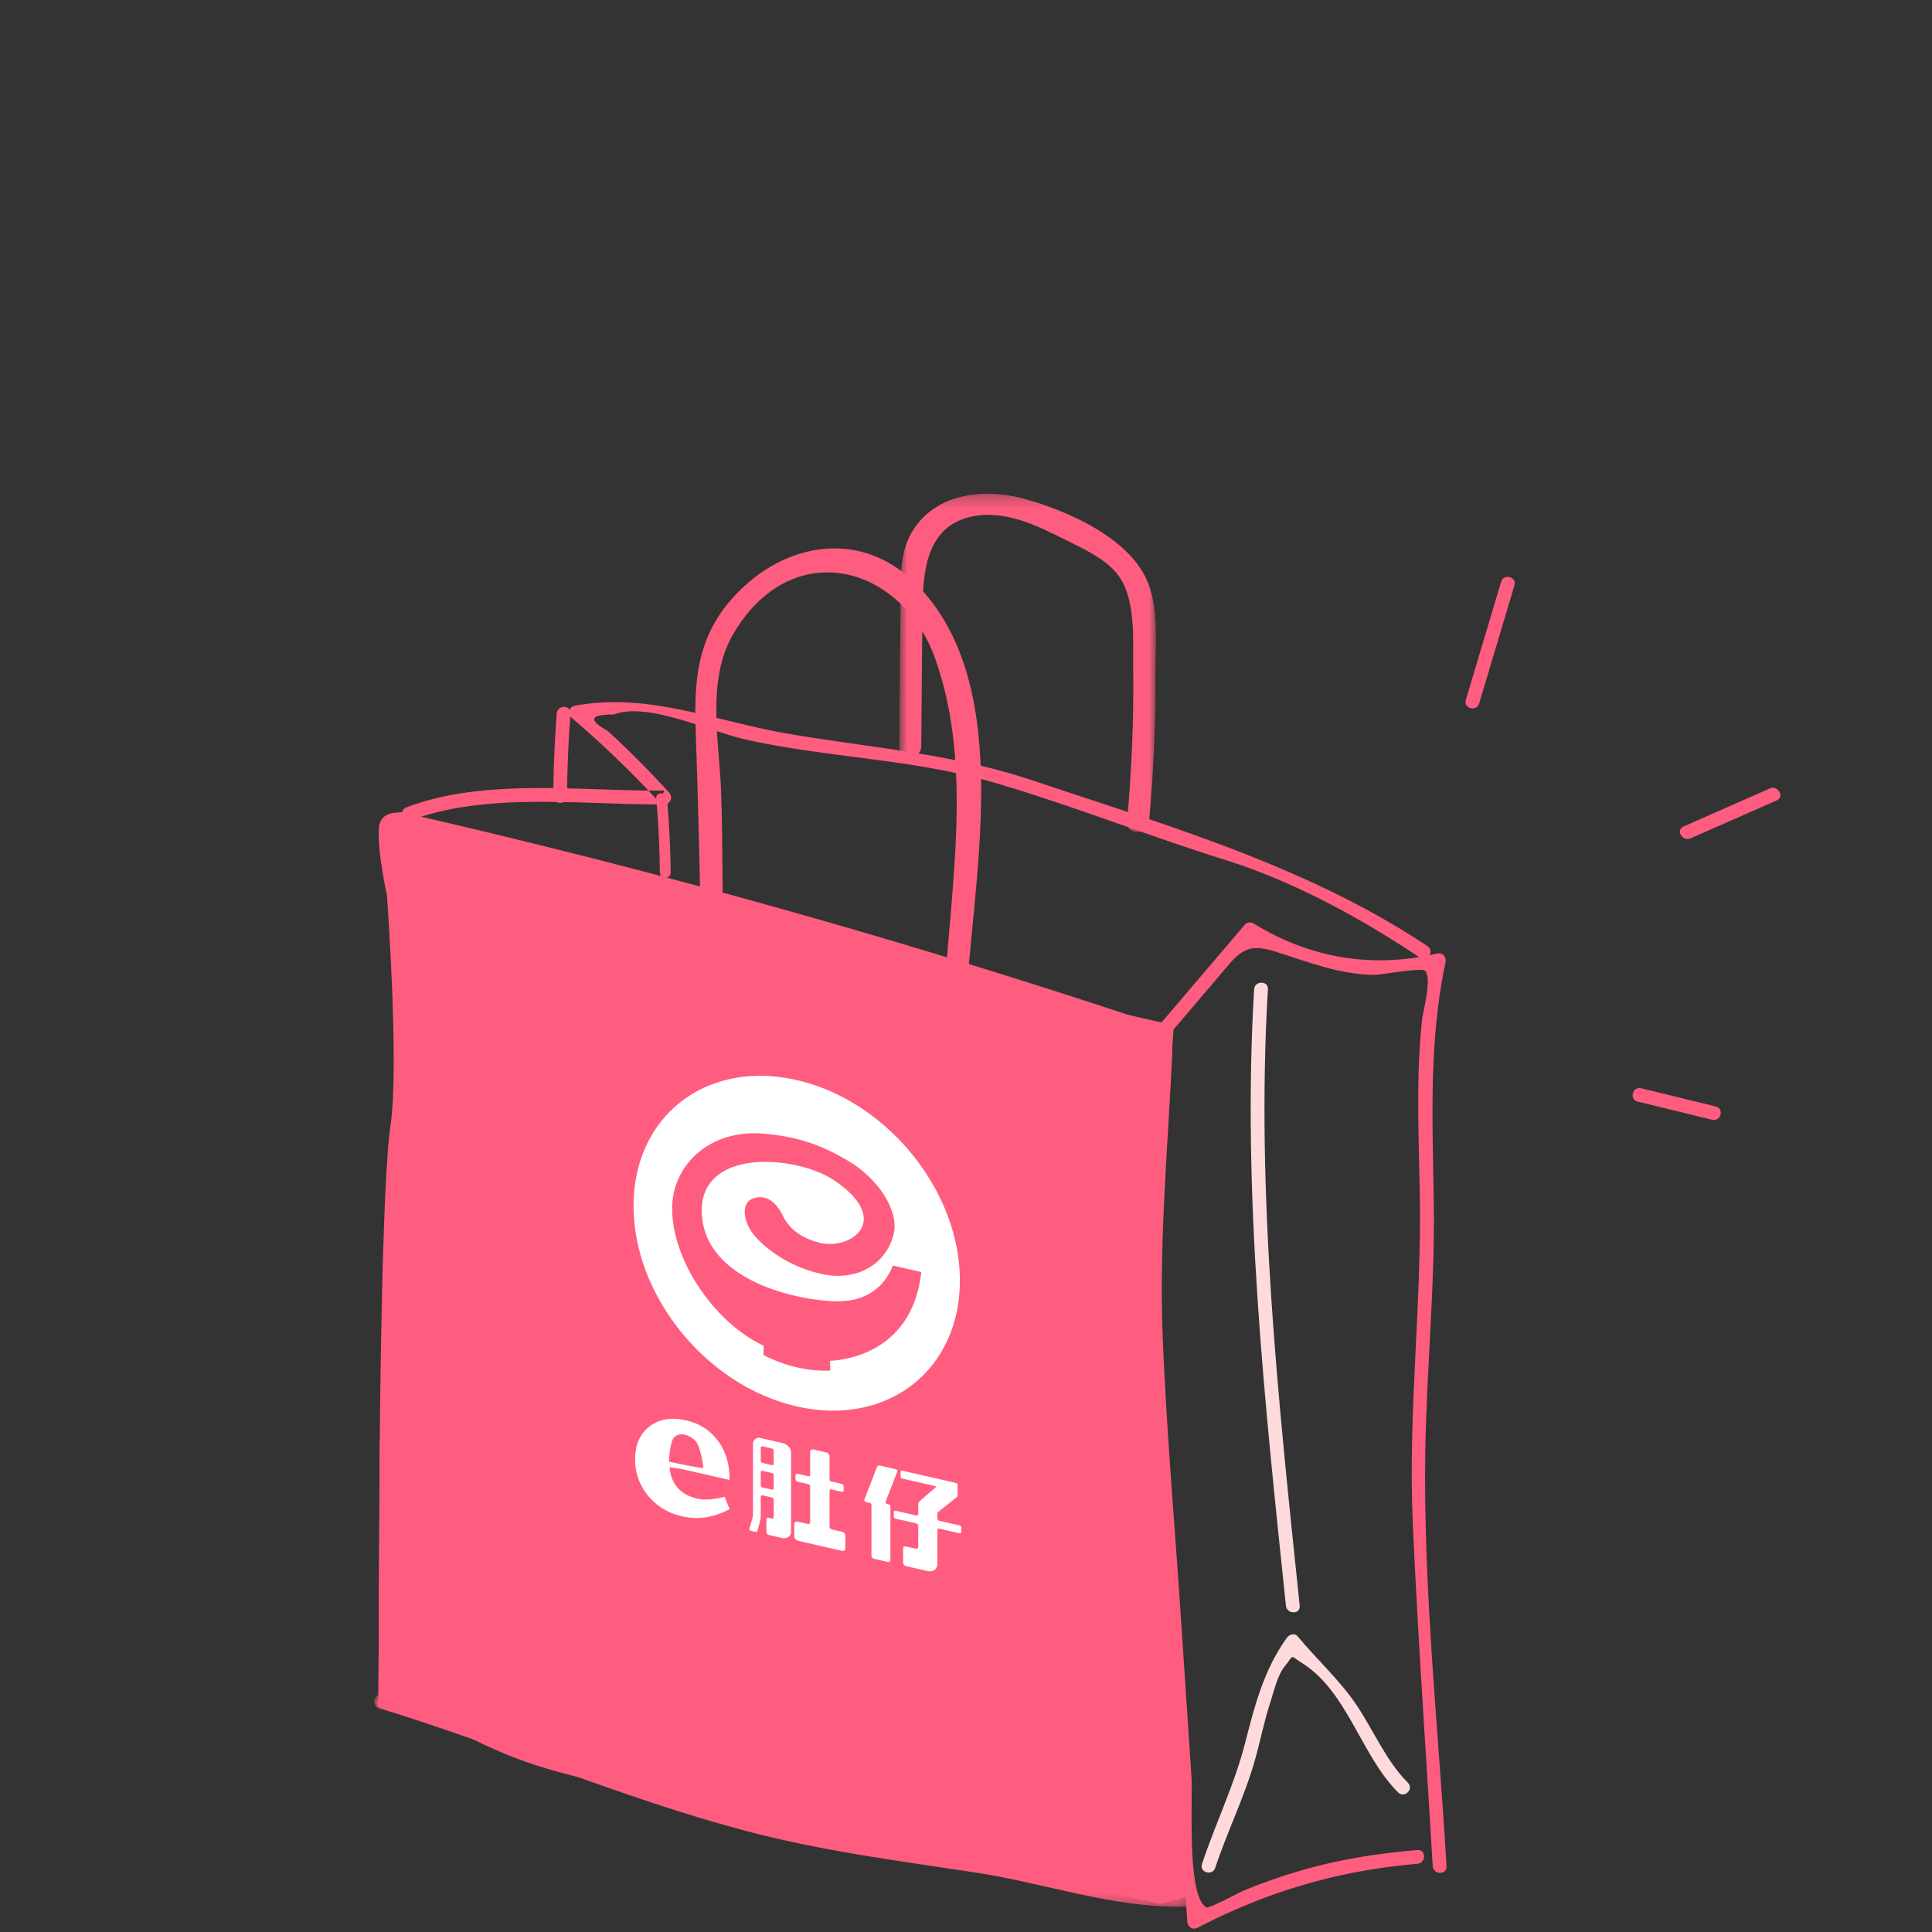 <svg xmlns="http://www.w3.org/2000/svg" xmlns:xlink="http://www.w3.org/1999/xlink" width="160" height="160" viewBox="0 0 160 160">
    <rect x="0" y="0" width="160" height="160" fill="#333333" stroke="none"/>
    <defs>
        <path id="a" d="M0 .171h67.72v17.575H0z"/>
        <path id="c" d="M.808.28h21.254v28.013H.808z"/>
    </defs>
    <g fill="none" fill-rule="evenodd">
        <path fill="#FF5D7F" d="M122.493 58.27c.976-3.265 1.95-6.53 2.927-9.796.21-.704-.89-1.007-1.1-.303-.977 3.265-1.953 6.53-2.928 9.796-.211.705.89 1.006 1.1.303M139.995 69.432l7.153-3.151c.671-.295.09-1.28-.577-.985-2.383 1.05-4.768 2.1-7.15 3.151-.672.295-.092 1.28.574.985M135.612 91.226l6.184 1.51c.713.174 1.017-.927.303-1.102l-6.183-1.508c-.713-.174-1.018.926-.304 1.1M96.834 85.675l4.047-4.75c1.683-1.977 2.193-2.917 4.71-2.128 2.77.87 5.21 1.878 8.185 1.944.434.01 3.89-.621 4.215-.362.66.524-.147 3.33-.23 4.112-.499 4.774-.269 9.578-.179 14.365.17 9.103-.985 18.166-.582 27.268.42 9.48 1.096 18.955 1.654 28.427.044.73 1.185.735 1.142 0-.72-12.21-2.127-24.605-1.698-36.84.21-6.009.726-11.988.643-18.007-.094-6.746-.444-13.382.975-20.035.092-.43-.264-.804-.702-.701-5.358 1.254-10.54.39-15.214-2.501-.2-.125-.532-.098-.69.088l-7.082 8.312c-.474.557.33 1.368.806.808"/>
        <path fill="#FF5D7F" d="M95.94 87.125c-.53 11.757-.853 23.197-.072 34.948l2.46 37.082c.03.44.46.702.858.493 5.748-3.006 11.737-4.752 18.198-5.294.726-.06.734-1.202 0-1.14-3.034.253-6.023.701-8.966 1.504a45.281 45.281 0 0 0-5.64 1.947c.05-.02-2.659 1.397-2.845 1.306-1.68-.82-1.135-8.945-1.266-10.905l-.859-12.954c-.515-7.76-1.194-15.532-1.514-23.302-.321-7.862.434-15.832.788-23.685.033-.734-1.108-.732-1.141 0"/>
        <path fill="#FF5D7F" d="M97.21 84.912l-6.342-1.456-23.625-6.97-30.17-7.69-3.1-1.347s-2.447-.775-2.594 1.149c-.148 1.922.665 5.522.665 5.522s1.036 14.197.296 19.077c-.74 4.88-.888 26.028-.888 26.028l-.117 22.096s-1.21-2.358 5.328 1.372c6.212 3.55 9.826 4.107 14.435 5.257 4.609 1.15 17.032 4.7 17.032 4.7l13.161 1.774 14.789 3.253 2.54-.675-3.117-47.097 1.707-24.993z"/>
        <path fill="#FF5D7F" d="M93.53 84.081a658.278 658.278 0 0 0-60.168-16.794c-.715-.163-1.02.937-.303 1.101a658.255 658.255 0 0 1 60.166 16.794c.7.232 1-.87.304-1.1"/>
        <g transform="translate(31 140.165)">
            <mask id="b" fill="#fff">
                <use xlink:href="#a"/>
            </mask>
            <path fill="#FF5D7F" d="M.399 1.3c10.251 3.136 20 7.422 30.405 10.173 6.314 1.67 12.596 2.466 19.027 3.446 5.88.898 11.313 2.939 17.338 2.822.733-.014.735-1.155 0-1.14-6.436.124-12.4-2.164-18.71-3.008-6.425-.86-12.65-1.93-18.91-3.64C19.7 7.26 10.432 3.174.701.198c-.704-.215-1.004.886-.303 1.1" mask="url(#b)"/>
        </g>
        <path fill="#FFDADD" d="M100.642 154.682c.994-3.01 2.424-5.866 3.284-8.917.453-1.605.771-3.25 1.291-4.834.295-.895.582-2.209 1.174-2.926.82-.99.354-.964 1.44-.28 3.775 2.376 4.899 7.69 7.959 10.72.521.517 1.33-.29.806-.807-1.82-1.802-2.87-4.408-4.304-6.507-1.386-2.031-3.253-3.718-4.822-5.614-.256-.309-.702-.153-.896.115-1.912 2.646-2.672 5.65-3.474 8.772-.884 3.438-2.448 6.61-3.558 9.974-.23.7.87 1 1.1.304M103.86 81.929c-1.01 16.928.876 34.212 2.635 51.054.076.722 1.218.73 1.142 0-1.759-16.842-3.646-34.126-2.635-51.054.044-.734-1.098-.731-1.141 0"/>
        <path fill="#FF5D7F" d="M118.204 78.342c-9.986-6.627-21.364-9.908-32.636-13.695-6.697-2.25-13.446-2.71-20.354-3.892-5.94-1.017-11.57-3.465-17.66-2.296-.407.079-.568.685-.253.954a82.768 82.768 0 0 1 7.31 7.035c.136-.325.27-.65.404-.975-6.76.064-14.927-1.08-21.364 1.396-.678.26-.384 1.365.303 1.1 6.294-2.422 14.398-1.293 21.061-1.354.509-.005.735-.614.404-.974a82.802 82.802 0 0 0-3.533-3.645 52.273 52.273 0 0 0-1.588-1.487c-1.609-.902-1.43-1.346.536-1.333 2.736-1.092 7.997 1.416 10.91 2.067 6.8 1.519 13.832 1.599 20.549 3.559 6.438 1.879 12.709 4.388 19.113 6.394 5.791 1.815 11.185 4.79 16.222 8.131.613.408 1.186-.58.576-.985"/>
        <path fill="#FF5D7F" d="M46.108 59.09a97.83 97.83 0 0 0-.288 6.848c-.004.735 1.137.736 1.141 0a97.29 97.29 0 0 1 .288-6.848c.057-.733-1.085-.73-1.14 0M54.344 66.128c.182 2.039.282 4.08.303 6.127.007.575.9.577.895 0a78.771 78.771 0 0 0-.304-6.127c-.05-.57-.944-.574-.894 0"/>
        <path fill="#FFF" d="M79.492 106.048c0 7.463-6.05 12.13-13.512 10.422-7.462-1.707-13.511-9.14-13.511-16.603 0-7.462 6.049-12.128 13.51-10.42 7.463 1.706 13.513 9.139 13.513 16.601M69.755 128.439l-3.671-.84c-.152-.034-.304-.194-.304-.346v-1.018c0-.18.134-.256.304-.217l.812.185c.09.022.197-.034.197-.133v-2.992c0-.063-.063-.148-.125-.163l-.912-.208a.233.233 0 0 1-.178-.229v-.268c0-.107.054-.184.178-.156l.912.21c.062.013.125-.053.125-.115v-1.912c0-.115.125-.23.25-.202l1.098.252c.126.028.26.193.26.318v1.911c0 .072.063.158.134.174l.867.199c.107.024.17.11.17.217v.304c0 .088-.09.149-.17.13l-.84-.192c-.09-.02-.161.008-.161.098v2.992c0 .09.116.205.205.226l.849.194c.152.035.25.2.25.343v1.018c0 .152-.107.253-.25.22zm-5.682-6.284a.175.175 0 0 0-.133-.165l-.814-.186c-.053-.012-.125.034-.125.105v1.1c0 .062.063.156.134.173l.805.184c.062.014.133-.04.133-.112v-1.099zm0-2.02c0-.08-.071-.158-.142-.174l-.805-.184c-.053-.013-.125.042-.125.114v1.098c0 .062.063.149.134.165l.805.184c.062.014.133-.032.133-.103v-1.1zm1.206 7.155a.647.647 0 0 1-.509.08l-1.116-.255a.258.258 0 0 1-.18-.22v-1.09c0-.071.073-.135.153-.116l.33.075c.063.014.116-.018.116-.098V124.2c0-.08-.071-.167-.142-.184l-.787-.18c-.07-.016-.143.048-.143.12v1.518c0 .161-.018.326-.053.47l-.223.85c-.018.051-.09.088-.161.072l-.41-.095c-.082-.017-.108-.13-.09-.19l.231-.768c.046-.16.063-.36.063-.531v-5.672a.56.56 0 0 1 .17-.416.457.457 0 0 1 .429-.108l1.822.416c.187.044.366.138.491.265a.692.692 0 0 1 .242.51v6.566c0 .207-.09.355-.233.447zM79.468 126.98l-1.67-.382c-.081-.018-.17.024-.17.113v2.788c0 .214-.081.384-.214.496-.143.118-.358.168-.599.113l-1.787-.408c-.116-.028-.232-.161-.232-.286v-1.189c0-.133.125-.177.242-.15l.777.179c.124.028.232-.046.232-.171v-1.707c0-.106-.098-.2-.197-.224l-1.679-.383c-.08-.019-.143-.086-.143-.158v-.393c0-.071.062-.12.143-.101l1.724.394c.054.012.152-.055.152-.117v-.858c0-.062.063-.164.098-.2l1.34-1.159c.035-.028.009-.097-.036-.106l-2.724-.624c-.09-.02-.143-.086-.143-.157v-.394c0-.07.062-.119.143-.101l4.43 1.014c.08.018.152.097.152.187v.794c0 .08-.018.157-.08.206l-1.518 1.206c-.054.042-.081.107-.081.188v.366c0 .09.08.17.17.19l1.661.38c.09.02.152.097.152.187v.357c0 .081-.071.128-.143.11zm-6.128-2.616c-.018.05.044.171.099.184l.142.032a.2.2 0 0 1 .16.206v4.387c0 .133-.088.211-.222.181l-1.126-.258a.274.274 0 0 1-.223-.282v-4.19a.165.165 0 0 0-.125-.163l-.349-.08a.145.145 0 0 1-.107-.203l1.045-2.7c.036-.081.143-.128.241-.106l1.332.305c.097.023.125.145.097.21l-.964 2.477zM58.248 121.575c-.04-.554-.303-1.726-.53-2.08-.23-.354-.666-.602-1.022-.682-.377-.088-.68.008-.911.285-.23.276-.374 1.378-.384 1.945.609.14 1.119.246 1.528.32.409.074 1.046.19 1.319.212zm2.165.987l-3.346-.765a17.66 17.66 0 0 0-.87-.177 9.823 9.823 0 0 0-.75-.104c.064.688.288 1.252.672 1.692.385.44.92.738 1.603.894.302.07.639.094 1.011.072a6.726 6.726 0 0 0 1.271-.218l.424 1.025c-.698.361-1.364.588-1.996.682a5.226 5.226 0 0 1-1.944-.089c-1.16-.265-2.098-.833-2.814-1.706a4.617 4.617 0 0 1-1.075-3.019c0-1.204.4-2.111 1.2-2.722.8-.61 1.804-.778 3.008-.501 1.11.253 1.99.811 2.636 1.673.647.861.97 1.907.97 3.137v.126z"/>
        <path fill="#FF5D7F" d="M73.945 104.808c-.487 1.22-1.715 3.2-5.239 2.94-4.345-.322-10.265-2.353-10.581-7.114-.375-5.639 7.808-5.013 10.984-2.864 4.81 3.256 1.402 5.75-1.146 5.168-2.49-.57-3.044-2.107-3.292-2.56-.247-.453-1.025-1.571-2.278-1.14-1.02.353-.787 1.687-.312 2.52.599 1.054 2.72 3.008 5.9 3.735 3.067.701 5.533-.904 6.052-3.41.376-1.821-1.25-4.461-3.83-5.971-1.999-1.17-3.907-1.973-6.994-2.231-4.451-.373-7.547 2.624-7.547 6.193 0 4.293 3.463 9.41 7.523 11.349l.05.023v.78c.886.45 1.82.797 2.784 1.017.945.216 1.86.298 2.73.259v-.81c.392-.008 6.75-.215 7.541-7.298 0 0 .004-.017.008-.048l-2.353-.538z"/>
        <g transform="translate(73.667 40.61)">
            <mask id="d" fill="#fff">
                <use xlink:href="#c"/>
            </mask>
            <path fill="#FF5D7F" d="M2.63 21.18c.034-3.82.053-7.643.101-11.464.038-3.06.36-6.718 4.01-7.534 2.763-.616 5.459.726 7.818 1.906 1.413.707 3.144 1.486 4.188 2.703 1.711 1.996 1.398 5.53 1.432 7.986.06 4.225-.137 8.435-.503 12.643-.101 1.168 1.72 1.16 1.822 0 .342-3.927.545-7.855.516-11.798-.02-2.49.324-5.53-.58-7.898-1.44-3.767-6.76-6.072-10.335-7.041-3.287-.89-7.34-.45-9.239 2.759C.747 5.322.936 7.615.909 9.716.86 13.537.842 17.359.809 21.18c-.011 1.172 1.811 1.173 1.822 0" mask="url(#d)"/>
        </g>
        <path fill="#FF5D7F" d="M59.883 78.958c-.05-4.343-.03-8.692-.149-13.034-.119-4.334-1.312-9.522 1.015-13.46 4.818-8.157 13.949-5.731 16.721 2.142 3.307 9.39 1.006 19.931.654 29.593-.043 1.172 1.778 1.17 1.822 0 .39-10.685 4.49-27.37-4.169-35.927-4.739-4.683-11.376-3.234-15.426 1.623-2.557 3.068-2.87 6.434-2.745 10.295.206 6.26.384 12.502.456 18.768.012 1.172 1.834 1.175 1.82 0M31.453 119.225l-.118 22.096s1.764-.068 5.327 1.372"/>
    </g>
</svg>
